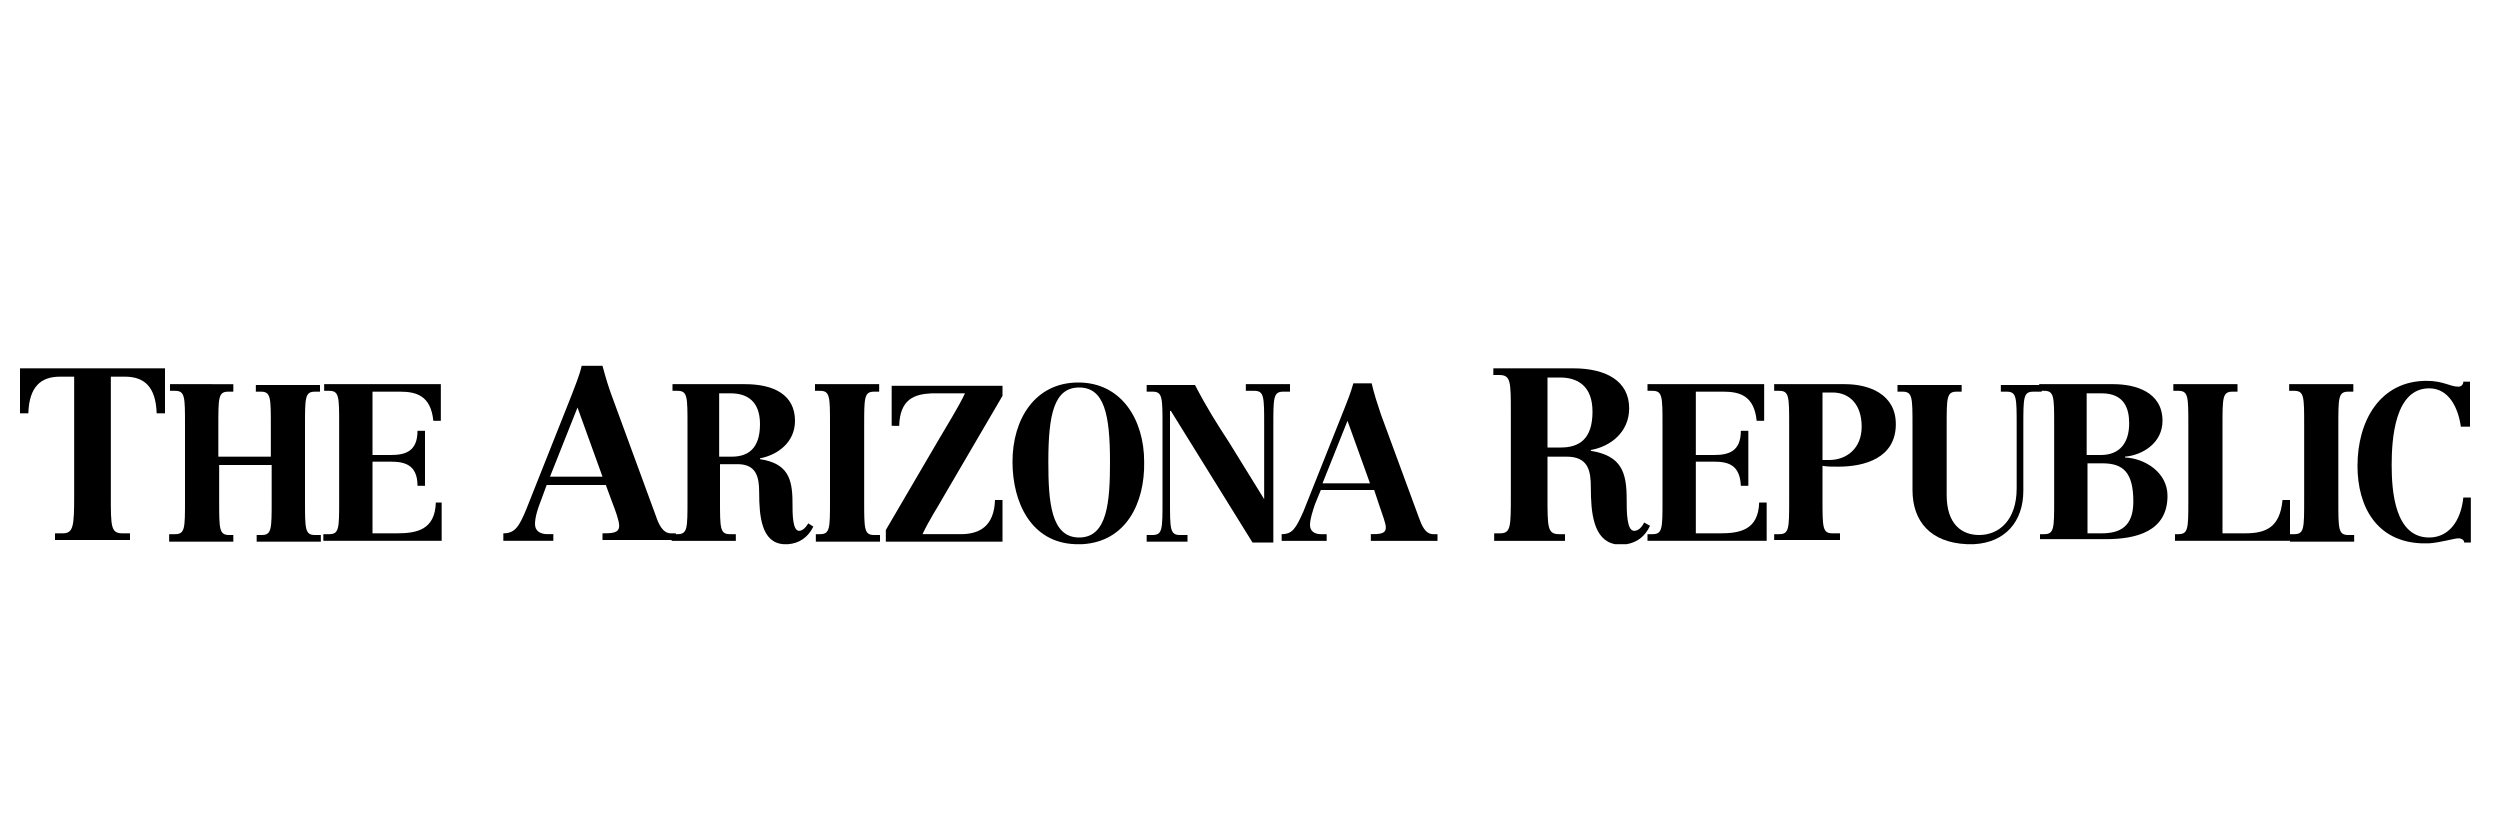 <?xml version="1.0" encoding="utf-8"?>
<!-- Generator: Adobe Illustrator 18.0.0, SVG Export Plug-In . SVG Version: 6.00 Build 0)  -->
<!DOCTYPE svg PUBLIC "-//W3C//DTD SVG 1.1//EN" "http://www.w3.org/Graphics/SVG/1.1/DTD/svg11.dtd">
<svg version="1.1" xmlns="http://www.w3.org/2000/svg" xmlns:xlink="http://www.w3.org/1999/xlink" x="0px" y="0px"
	 viewBox="0 0 300 100" style="enable-background:new 0 0 300 100;" xml:space="preserve">
<style type="text/css">
	.st0{fill-rule:evenodd;clip-rule:evenodd;}
	.st1{fill-rule:evenodd;clip-rule:evenodd;fill:#C038F9;}
	.st2{fill:none;}
	.st3{fill-rule:evenodd;clip-rule:evenodd;fill:#231F20;}
</style>
<g id="Layer_2">
</g>
<g id="Layer_1">
	<g>
		<path d="M8.9,45.2H7.2c-2.3,0-3.7,1.2-3.8,4.4h-1v-5.4h17.4v5.4h-1c-0.1-3.2-1.5-4.4-3.8-4.4h-1.7v14.3c0,3.7,0,4.5,1.4,4.5h0.9
			v0.8H6.6V64h0.9c1.3,0,1.4-0.8,1.4-4.5V45.2L8.9,45.2z"/>
		<path d="M20.3,64.1H21c1.2,0,1.2-0.7,1.2-4.1v-9c0-3.4,0-4.1-1.2-4.1h-0.6v-0.8H28V47h-0.6c-1.2,0-1.2,0.7-1.2,4.1v3.7h6.3v-3.7
			c0-3.4,0-4.1-1.2-4.1h-0.6v-0.8h7.7V47h-0.6c-1.2,0-1.2,0.7-1.2,4.1v9c0,3.4,0,4.1,1.2,4.1h0.7v0.8h-7.7v-0.8h0.6
			c1.2,0,1.2-0.7,1.2-4.1v-4.3h-6.3v4.3c0,3.4,0,4.1,1.2,4.1H28v0.8h-7.7V64.1L20.3,64.1z"/>
		<path d="M38.8,64.1h0.7c1.2,0,1.2-0.7,1.2-4.1v-9c0-3.4,0-4.1-1.2-4.1h-0.6v-0.8h14v4.4h-0.9c-0.3-3-2-3.5-4-3.5h-3.3v7.6h2.2
			c1.7,0,3.2-0.4,3.2-2.9h0.9v6.6h-0.9c0-2.5-1.5-2.9-3.2-2.9h-2.2V64h2.9c2.4,0,4.6-0.4,4.7-3.7H53v4.6H38.8V64.1L38.8,64.1z"/>
		<path d="M69.3,48.9L66,57.2h6.3L69.3,48.9L69.3,48.9L69.3,48.9z M72.2,64c1.2,0,2.1,0,2.1-0.9c0-0.6-0.4-1.7-0.9-3l-0.7-1.9h-7.1
			l-0.7,1.9c-0.4,1-0.7,2-0.7,2.8c0,0.8,0.6,1.2,1.5,1.2h0.7v0.8h-6V64c1.4,0,1.9-0.8,2.8-3l5.4-13.6c0.4-1.1,0.9-2.2,1.2-3.5h2.5
			c0.4,1.5,0.8,2.8,1.3,4.1l5.1,13.9c0.3,0.9,0.8,2.1,1.8,2.1h0.6v0.8h-8.8V64L72.2,64z"/>
		<path d="M86.4,54.8h1.4c1.9,0,3.4-0.9,3.4-3.9c0-2.8-1.6-3.7-3.5-3.7h-1.4V54.8L86.4,54.8L86.4,54.8z M94.6,65.3H94
			c-2.6-0.2-2.9-3.3-2.9-6.2c0-1.8-0.3-3.4-2.6-3.4h-2.1v4.3c0,3.4,0,4.1,1.2,4.1h0.7v0.8h-7.7v-0.8h0.7c1.2,0,1.2-0.7,1.2-4.1v-9
			c0-3.4,0-4.1-1.2-4.1h-0.6v-0.8h8.7c3.5,0,6,1.3,6,4.4c0,2.6-2.1,4.1-4.2,4.5v0.1c3.3,0.5,3.9,2.3,3.9,5.2c0,1.4,0,3.4,0.8,3.4
			c0.4,0,0.8-0.4,1.1-0.9l0.6,0.4C96.9,64.6,95.8,65.2,94.6,65.3L94.6,65.3z"/>
		<path d="M97.7,64.1h0.7c1.2,0,1.2-0.7,1.2-4.1v-9c0-3.4,0-4.1-1.2-4.1h-0.6v-0.8h7.7V47h-0.6c-1.2,0-1.2,0.7-1.2,4.1v9
			c0,3.4,0,4.1,1.2,4.1h0.7v0.8h-7.7V64.1L97.7,64.1z"/>
		<path d="M106.3,63.6l6.2-10.6c1.1-1.9,2.5-4.1,3.3-5.8h-4c-2.1,0.1-3.8,0.7-3.9,3.9H107v-4.8h13.3v1.2l-6.9,11.8
			c-0.9,1.6-1.9,3.1-2.7,4.8h4.6c2.3,0,4-1,4.1-4.1h0.9v5h-14V63.6L106.3,63.6z"/>
		<path d="M129.5,64.5c3.4,0,3.7-4.3,3.7-9.1c0-5.7-0.7-8.9-3.7-8.9c-3,0-3.7,3.2-3.7,8.9C125.8,60.2,126.1,64.5,129.5,64.5
			L129.5,64.5L129.5,64.5z M129.9,65.3H129c-5.2-0.2-7.5-4.9-7.5-9.9c0-5.1,2.7-9.5,7.9-9.5c5.2,0,7.9,4.5,7.9,9.5
			C137.4,60.4,135.1,65,129.9,65.3L129.9,65.3z"/>
		<path d="M139.5,51.1c0-3.4,0-4.1-1.2-4.1h-0.7v-0.8h5.8c1.4,2.7,2.6,4.6,4.1,6.9l4.2,6.8h0v-8.9c0-3.4,0-4.1-1.2-4.1h-1v-0.8h5.3
			V47H154c-1.2,0-1.2,0.7-1.2,4.1v14h-2.5l-9.8-15.8h-0.1v10.8c0,3.4,0,4.1,1.2,4.1h0.9v0.8h-4.9v-0.8h0.7c1.2,0,1.2-0.7,1.2-4.1
			V51.1L139.5,51.1z"/>
		<path d="M161.7,50.5l-3,7.5h5.7L161.7,50.5L161.7,50.5L161.7,50.5z M164.4,64.1c1.1,0,1.9,0,1.9-0.8c0-0.5-0.4-1.5-0.8-2.7
			l-0.6-1.8h-6.4l-0.7,1.7c-0.3,0.9-0.6,1.8-0.6,2.5c0,0.7,0.5,1.1,1.3,1.1h0.7v0.8h-5.4v-0.8c1.3,0,1.7-0.7,2.6-2.7l4.9-12.3
			c0.4-1,0.8-2,1.1-3.1h2.2c0.3,1.3,0.7,2.5,1.1,3.7l4.6,12.5c0.3,0.8,0.7,1.9,1.7,1.9h0.5v0.8h-8V64.1L164.4,64.1z"/>
		<path d="M185.7,53.7h1.6c2.2,0,3.8-1,3.8-4.3c0-3.1-1.8-4.1-3.9-4.1h-1.5V53.7L185.7,53.7L185.7,53.7z M195.2,65.3h-1.4
			c-2.6-0.5-2.9-3.8-2.9-6.8c0-2-0.3-3.7-2.9-3.7h-2.3v4.8c0,3.7,0,4.5,1.4,4.5h0.7v0.8h-8.5V64h0.7c1.3,0,1.3-0.8,1.3-4.5v-10
			c0-3.7,0-4.5-1.4-4.5h-0.7v-0.8h9.6c3.9,0,6.7,1.5,6.7,4.8c0,2.9-2.3,4.6-4.6,5v0.1c3.7,0.6,4.3,2.6,4.3,5.8c0,1.5,0,3.8,0.9,3.8
			c0.5,0,0.9-0.4,1.2-1l0.7,0.4C197.4,64.4,196.4,65.1,195.2,65.3L195.2,65.3z"/>
		<path d="M197.6,64.1h0.7c1.2,0,1.2-0.7,1.2-4.1v-9c0-3.4,0-4.1-1.2-4.1h-0.6v-0.8h14v4.4h-0.9c-0.3-3-2-3.5-4-3.5h-3.3v7.6h2.2
			c1.7,0,3.2-0.4,3.2-2.9h0.9v6.6h-0.9c-0.1-2.5-1.5-2.9-3.2-2.9h-2.2V64h2.9c2.4,0,4.6-0.4,4.7-3.7h0.9v4.6h-14.3V64.1L197.6,64.1z
			"/>
		<path d="M218.6,55.2h0.9c2.1,0,3.9-1.4,3.9-4c0-2.6-1.4-4.1-3.5-4.1h-1.2V55.2L218.6,55.2L218.6,55.2z M212.8,64.1h0.7
			c1.2,0,1.2-0.7,1.2-4.1v-9c0-3.4,0-4.1-1.2-4.1h-0.6v-0.8h8.5c2.9,0,6.1,1.2,6.1,4.8c0,4.1-3.8,5.1-6.9,5.1c-0.7,0-1.4,0-1.9-0.1
			v4c0,3.4,0,4.1,1.2,4.1h0.9v0.8h-7.9V64.1L212.8,64.1z"/>
		<path d="M244.6,47H244c-1.2,0-1.2,0.7-1.2,4.1v7.8c0,3.7-2.2,6.2-5.9,6.4h-0.9c-4.3-0.2-6.5-2.7-6.5-6.5v-7.7c0-3.4,0-4.1-1.2-4.1
			h-0.6v-0.8h7.7V47h-0.6c-1.2,0-1.2,0.7-1.2,4.1v8.3c0,3.5,1.8,4.8,3.9,4.8c2.4,0,4.5-1.8,4.5-5.6v-7.5c0-3.4,0-4.1-1.2-4.1h-0.7
			v-0.8h4.9V47L244.6,47z"/>
		<path d="M250.4,54.6h1.7c2.3,0,3.4-1.5,3.4-3.8c0-1.8-0.6-3.6-3.3-3.6h-1.8V54.6L250.4,54.6L250.4,54.6z M250.4,64h1.8
			c2.2,0,3.8-0.8,3.8-3.8c0-3.5-1.2-4.6-3.7-4.6h-1.8V64L250.4,64L250.4,64z M244.6,64.1h0.7c1.2,0,1.2-0.7,1.2-4.1v-9
			c0-3.4,0-4.1-1.2-4.1h-0.6v-0.8h8.9c2.6,0,5.9,0.9,5.9,4.4c0,2.6-2.3,4.1-4.5,4.3v0.1c2.4,0.1,5.1,1.8,5.1,4.6
			c0,4.3-3.8,5.2-7.4,5.2h-7.9V64.1L244.6,64.1z"/>
		<path d="M260.7,64.1h0.7c1.2,0,1.2-0.7,1.2-4.1v-9c0-3.4,0-4.1-1.2-4.1h-0.6v-0.8h7.7V47h-0.6c-1.2,0-1.2,0.7-1.2,4.1V64h2.7
			c2.5,0,4.2-0.7,4.5-4h0.9v4.9h-13.8V64.1L260.7,64.1z"/>
		<path d="M274.6,64.1h0.7c1.2,0,1.2-0.7,1.2-4.1v-9c0-3.4,0-4.1-1.2-4.1h-0.6v-0.8h7.7V47h-0.6c-1.2,0-1.2,0.7-1.2,4.1v9
			c0,3.4,0,4.1,1.2,4.1h0.7v0.8h-7.7V64.1L274.6,64.1z"/>
		<path d="M296.2,51.2h-0.9c-0.3-2.2-1.4-4.6-3.8-4.6c-4.1,0-4.5,6-4.5,9.2c0,3.2,0.4,8.7,4.5,8.7c2.3,0,3.8-1.9,4.1-4.8h0.9v5.4
			h-0.8c0-0.3-0.3-0.5-0.7-0.5c-0.5,0-2.1,0.5-3.5,0.6h-0.9c-5.4-0.2-7.7-4.4-7.7-9.3c0-5.4,2.7-10.2,8.3-10.2c2,0,2.8,0.7,3.8,0.7
			c0.4,0,0.6-0.3,0.6-0.6h0.8V51.2L296.2,51.2z"/>
	</g>
</g>
</svg>
